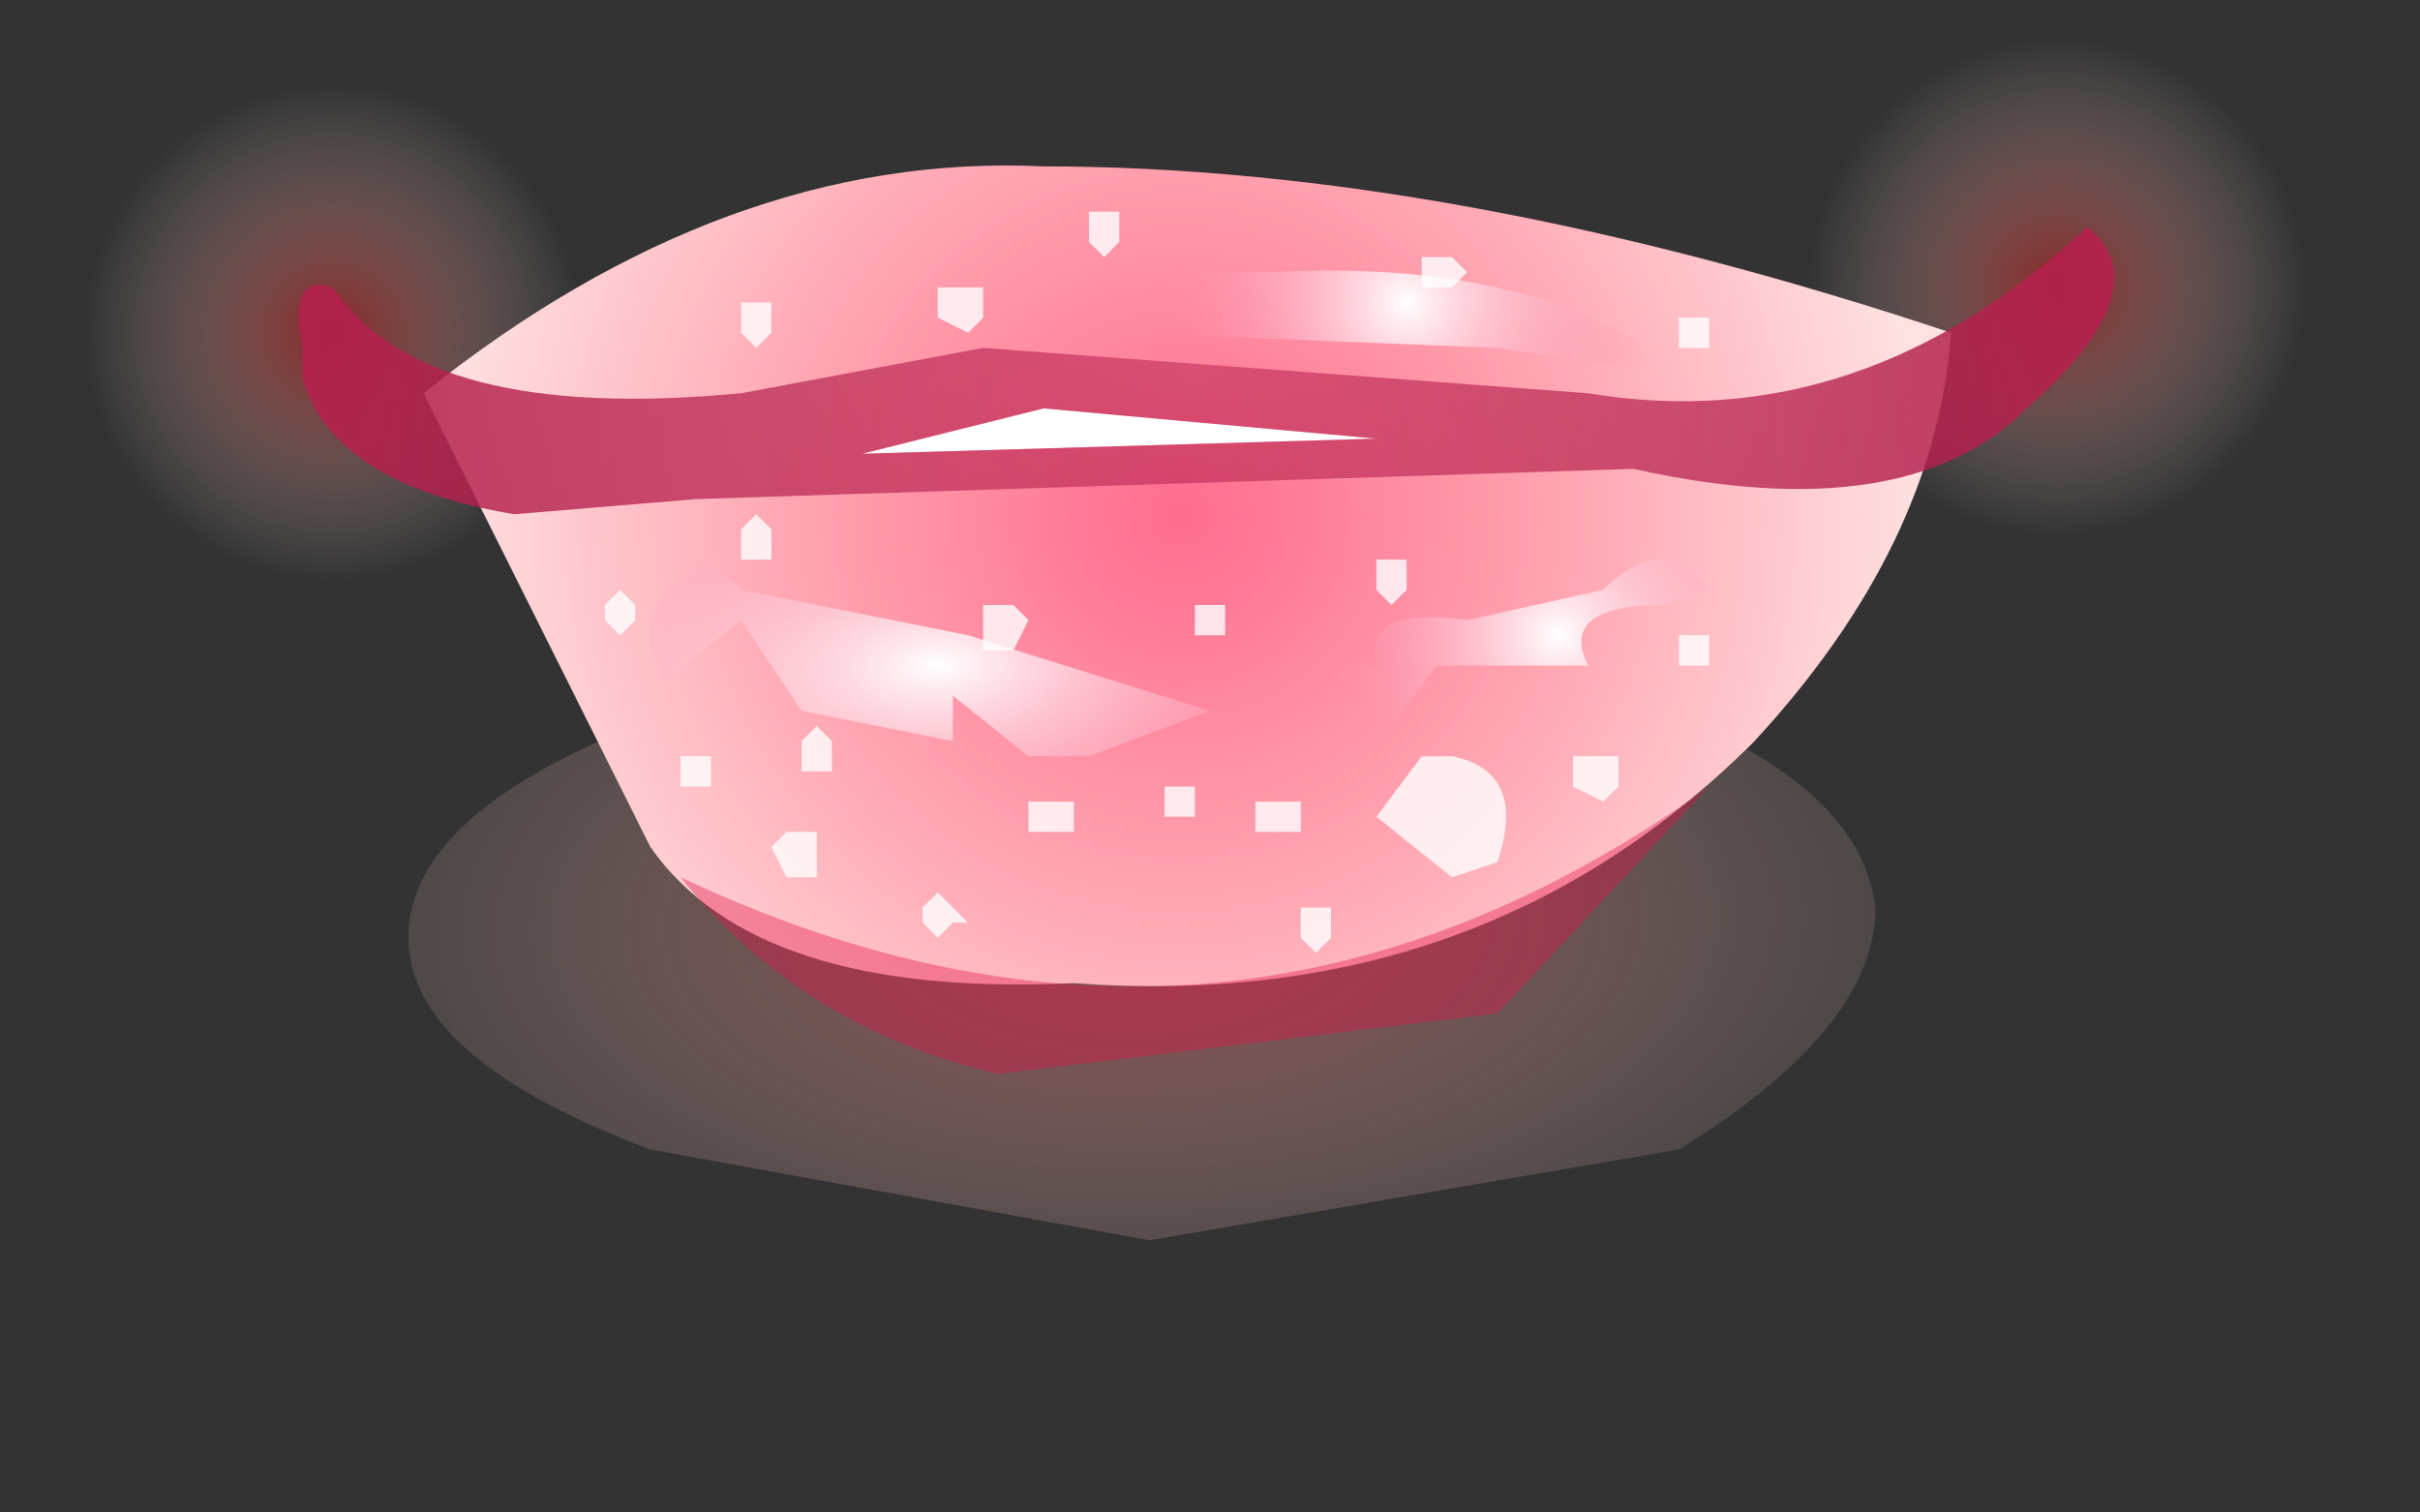<?xml version="1.0" encoding="utf-8"?>
<svg version="1.1" id="Layer_1"
xmlns="http://www.w3.org/2000/svg"
xmlns:xlink="http://www.w3.org/1999/xlink"
xmlns:author="http://www.sothink.com"
width="8px" height="5px"
xml:space="preserve">
<rect width="100%" height="100%" fill="#333333" stroke="none"/>
<g id="309" transform="matrix(1, 0, 0, 1, 0, 0)">
<radialGradient
id="RadialGradID_2961" gradientUnits="userSpaceOnUse" gradientTransform="matrix(-6.10352e-005, -0.002, -0.004, 7.62939e-005, 3.75, 3.05)" spreadMethod ="pad" cx="0" cy="0" r="819.2" fx="0" fy="0" >
<stop  offset="0.047"  style="stop-color:#DA6969;stop-opacity:0.514" />
<stop  offset="1"  style="stop-color:#FFEFEA;stop-opacity:0" />
</radialGradient>
<path style="fill:url(#RadialGradID_2961) " d="M3.75,2.1L5.5 2.35Q6.15 2.6 6.2 3Q6.2 3.4 5.55 3.8L3.8 4.1L2.15 3.8Q1.35 3.5 1.35 3.1Q1.35 2.7 2.1 2.4L3.75 2.1" />
<radialGradient
id="RadialGradID_2962" gradientUnits="userSpaceOnUse" gradientTransform="matrix(0.001, -1.52588e-005, 1.52588e-005, 0.001, 1.1, 1.1)" spreadMethod ="pad" cx="0" cy="0" r="819.2" fx="0" fy="0" >
<stop  offset="0.047"  style="stop-color:#C52929;stop-opacity:0.58" />
<stop  offset="1"  style="stop-color:#FFEFEA;stop-opacity:0" />
</radialGradient>
<path style="fill:url(#RadialGradID_2962) " d="M2.1,1.1L1.85 1.8L1.1 2.1L0.3 1.85Q0 1.6 0 1.15Q0 0.75 0.3 0.45Q0.6 0.1 1.05 0.1Q1.45 0.1 1.75 0.4Q2.1 0.7 2.1 1.1" />
<radialGradient
id="RadialGradID_2963" gradientUnits="userSpaceOnUse" gradientTransform="matrix(0.001, -1.52588e-005, 1.52588e-005, 0.001, 6.8, 0.95)" spreadMethod ="pad" cx="0" cy="0" r="819.2" fx="0" fy="0" >
<stop  offset="0.047"  style="stop-color:#C52929;stop-opacity:0.58" />
<stop  offset="1"  style="stop-color:#FFEFEA;stop-opacity:0" />
</radialGradient>
<path style="fill:url(#RadialGradID_2963) " d="M6.8,2Q6.4 2 6.1 1.7Q5.75 1.4 5.75 1Q5.75 0.55 6.1 0.3Q6.35 0 6.8 0Q7.25 0 7.55 0.3Q7.85 0.5 7.85 1L7.55 1.7Q7.25 2 6.8 2" />
<radialGradient
id="RadialGradID_2964" gradientUnits="userSpaceOnUse" gradientTransform="matrix(0.003, 0, 0, 0.003, 3.9, 1.7)" spreadMethod ="pad" cx="0" cy="0" r="819.2" fx="0" fy="0" >
<stop  offset="0"  style="stop-color:#FF6C8E;stop-opacity:1" />
<stop  offset="0.514"  style="stop-color:#FFA4B1;stop-opacity:1" />
<stop  offset="1"  style="stop-color:#FEE1E1;stop-opacity:1" />
</radialGradient>
<path style="fill:url(#RadialGradID_2964) " d="M6.45,1.1Q6.4 1.8 5.8 2.45Q4.9 3.35 3.55 3.25Q2.5 3.3 2.15 2.8L1.4 1.3Q2.4 0.5 3.45 0.55Q4.8 0.55 6.45 1.1" />
<path style="fill:#FFFFFF;fill-opacity:1" d="M3.45,1.35L4.55 1.45L2.85 1.5L3.45 1.35" />
<radialGradient
id="RadialGradID_2965" gradientUnits="userSpaceOnUse" gradientTransform="matrix(0.004, 0, 0, 0.004, 3.95, 1.2)" spreadMethod ="pad" cx="0" cy="0" r="819.2" fx="0" fy="0" >
<stop  offset="0"  style="stop-color:#B5204D;stop-opacity:0.514" />
<stop  offset="1"  style="stop-color:#B5204D;stop-opacity:0.941" />
</radialGradient>
<path style="fill:url(#RadialGradID_2965) " d="M5.4,1.55L2.3 1.65L1.7 1.7Q1.1 1.6 1 1.25L1 1.15Q0.95 0.9 1.1 0.95Q1.4 1.4 2.45 1.3L3.25 1.15L5.25 1.3Q6.15 1.45 6.9 0.75Q7.15 0.95 6.7 1.35Q6.3 1.75 5.4 1.55M2.85,1.5L4.55 1.45L3.45 1.35L2.85 1.5" />
<path style="fill:#E21246;fill-opacity:0.38" d="M3.3,3.55Q2.65 3.4 2.25 2.9Q4.05 3.75 5.65 2.6L4.95 3.35L3.3 3.55" />
<radialGradient
id="RadialGradID_2966" gradientUnits="userSpaceOnUse" gradientTransform="matrix(0.001, 0, -0, 0.001, 4.65, 1)" spreadMethod ="pad" cx="0" cy="0" r="819.2" fx="0" fy="0" >
<stop  offset="0"  style="stop-color:#FFFFFF;stop-opacity:1" />
<stop  offset="0.992"  style="stop-color:#FA82A2;stop-opacity:0" />
</radialGradient>
<path style="fill:url(#RadialGradID_2966) " d="M3.65,1.1L3.8 0.9L4.2 0.9Q5.1 0.85 5.6 1.25L4.95 1.15L3.7 1.1L3.65 1.1" />
<radialGradient
id="RadialGradID_2967" gradientUnits="userSpaceOnUse" gradientTransform="matrix(0.002, 0, -7.62939e-005, 0.001, 3.1, 2.2)" spreadMethod ="pad" cx="0" cy="0" r="819.2" fx="0" fy="0" >
<stop  offset="0"  style="stop-color:#FFFFFF;stop-opacity:1" />
<stop  offset="0.992"  style="stop-color:#FA82A2;stop-opacity:0" />
</radialGradient>
<path style="fill:url(#RadialGradID_2967) " d="M3.15,2.45L2.65 2.35L2.45 2.05L2.2 2.25Q2.05 2 2.35 1.85L2.45 1.95L2.95 2.05L3.2 2.1L4 2.35L3.6 2.5L3.4 2.5L3.15 2.3L3.15 2.45" />
<radialGradient
id="RadialGradID_2968" gradientUnits="userSpaceOnUse" gradientTransform="matrix(0.001, -1.52588e-005, 3.05176e-005, 0.001, 5.15, 2.1)" spreadMethod ="pad" cx="0" cy="0" r="819.2" fx="0" fy="0" >
<stop  offset="0"  style="stop-color:#FFFFFF;stop-opacity:1" />
<stop  offset="0.992"  style="stop-color:#FA82A2;stop-opacity:0" />
</radialGradient>
<path style="fill:url(#RadialGradID_2968) " d="M5.5,2Q5.15 2 5.25 2.2L4.75 2.2L4.6 2.4L4.4 2.2L4.55 2.2Q4.5 2 4.85 2.05L5.3 1.95Q5.5 1.75 5.65 1.95L5.5 2" />
<path style="fill:#FFFFFF;fill-opacity:0.8" d="M2.55,1L2.55 1.05L2.55 1.1L2.5 1.15L2.45 1.1L2.45 1.05L2.45 1L2.5 1L2.55 1M2,2L2.05 1.95L2.1 2L2.1 2.05L2.05 2.1L2 2.05L2 2M2.45,1.75L2.5 1.7L2.55 1.75L2.55 1.8L2.55 1.85L2.5 1.85L2.45 1.85L2.45 1.8L2.45 1.75M3.6,0.75L3.6 0.7L3.65 0.7L3.7 0.7L3.7 0.75L3.7 0.8L3.65 0.85L3.6 0.8L3.6 0.75M3.2,1.1L3.1 1.05L3.1 1L3.1 0.95L3.2 0.95L3.25 0.95L3.25 1L3.25 1.05L3.2 1.1M3.25,2L3.3 2L3.35 2L3.4 2.05L3.35 2.15L3.3 2.15L3.25 2.15L3.25 2.05L3.25 2M4,2L4.05 2L4.05 2.05L4.05 2.1L4 2.1L3.95 2.1L3.95 2.05L3.95 2L4 2M4.75,0.95L4.7 0.95L4.7 0.9L4.7 0.85L4.75 0.85L4.8 0.85L4.85 0.9L4.8 0.95L4.75 0.95M4.6,2L4.55 1.95L4.55 1.9L4.55 1.85L4.6 1.85L4.65 1.85L4.65 1.9L4.65 1.95L4.6 2M5.6,1.15L5.55 1.15L5.55 1.1L5.55 1.05L5.6 1.05L5.65 1.05L5.65 1.1L5.65 1.15L5.6 1.15M5.65,2.15L5.65 2.2L5.6 2.2L5.55 2.2L5.55 2.15L5.55 2.1L5.6 2.1L5.65 2.1L5.65 2.15M5.35,2.6L5.3 2.65L5.2 2.6L5.2 2.55L5.2 2.5L5.3 2.5L5.35 2.5L5.35 2.55L5.35 2.6M4.8,2.5Q5.05 2.55 4.95 2.85L4.8 2.9L4.55 2.7L4.7 2.5L4.8 2.5M4.3,2.65L4.3 2.7L4.3 2.75L4.25 2.75L4.15 2.75L4.15 2.7L4.15 2.65L4.25 2.65L4.3 2.65M4.3,3.1L4.3 3.05L4.3 3L4.35 3L4.4 3L4.4 3.05L4.4 3.1L4.35 3.15L4.3 3.1M3.4,2.65L3.5 2.65L3.55 2.65L3.55 2.7L3.55 2.75L3.5 2.75L3.4 2.75L3.4 2.7L3.4 2.65M3.95,2.7L3.9 2.7L3.85 2.7L3.85 2.65L3.85 2.6L3.9 2.6L3.95 2.6L3.95 2.65L3.95 2.7M2.75,2.45L2.75 2.5L2.75 2.55L2.7 2.55L2.65 2.55L2.65 2.5L2.65 2.45L2.7 2.4L2.75 2.45M3.2,3.05L3.15 3.05L3.1 3.1L3.05 3.05L3.05 3L3.1 2.95L3.15 3L3.2 3.05M2.35,2.5L2.35 2.55L2.35 2.6L2.3 2.6L2.25 2.6L2.25 2.55L2.25 2.5L2.3 2.5L2.35 2.5M2.7,2.8L2.7 2.9L2.65 2.9L2.6 2.9L2.55 2.8L2.6 2.75L2.65 2.75L2.7 2.75L2.7 2.8" />
</g>
</svg>
